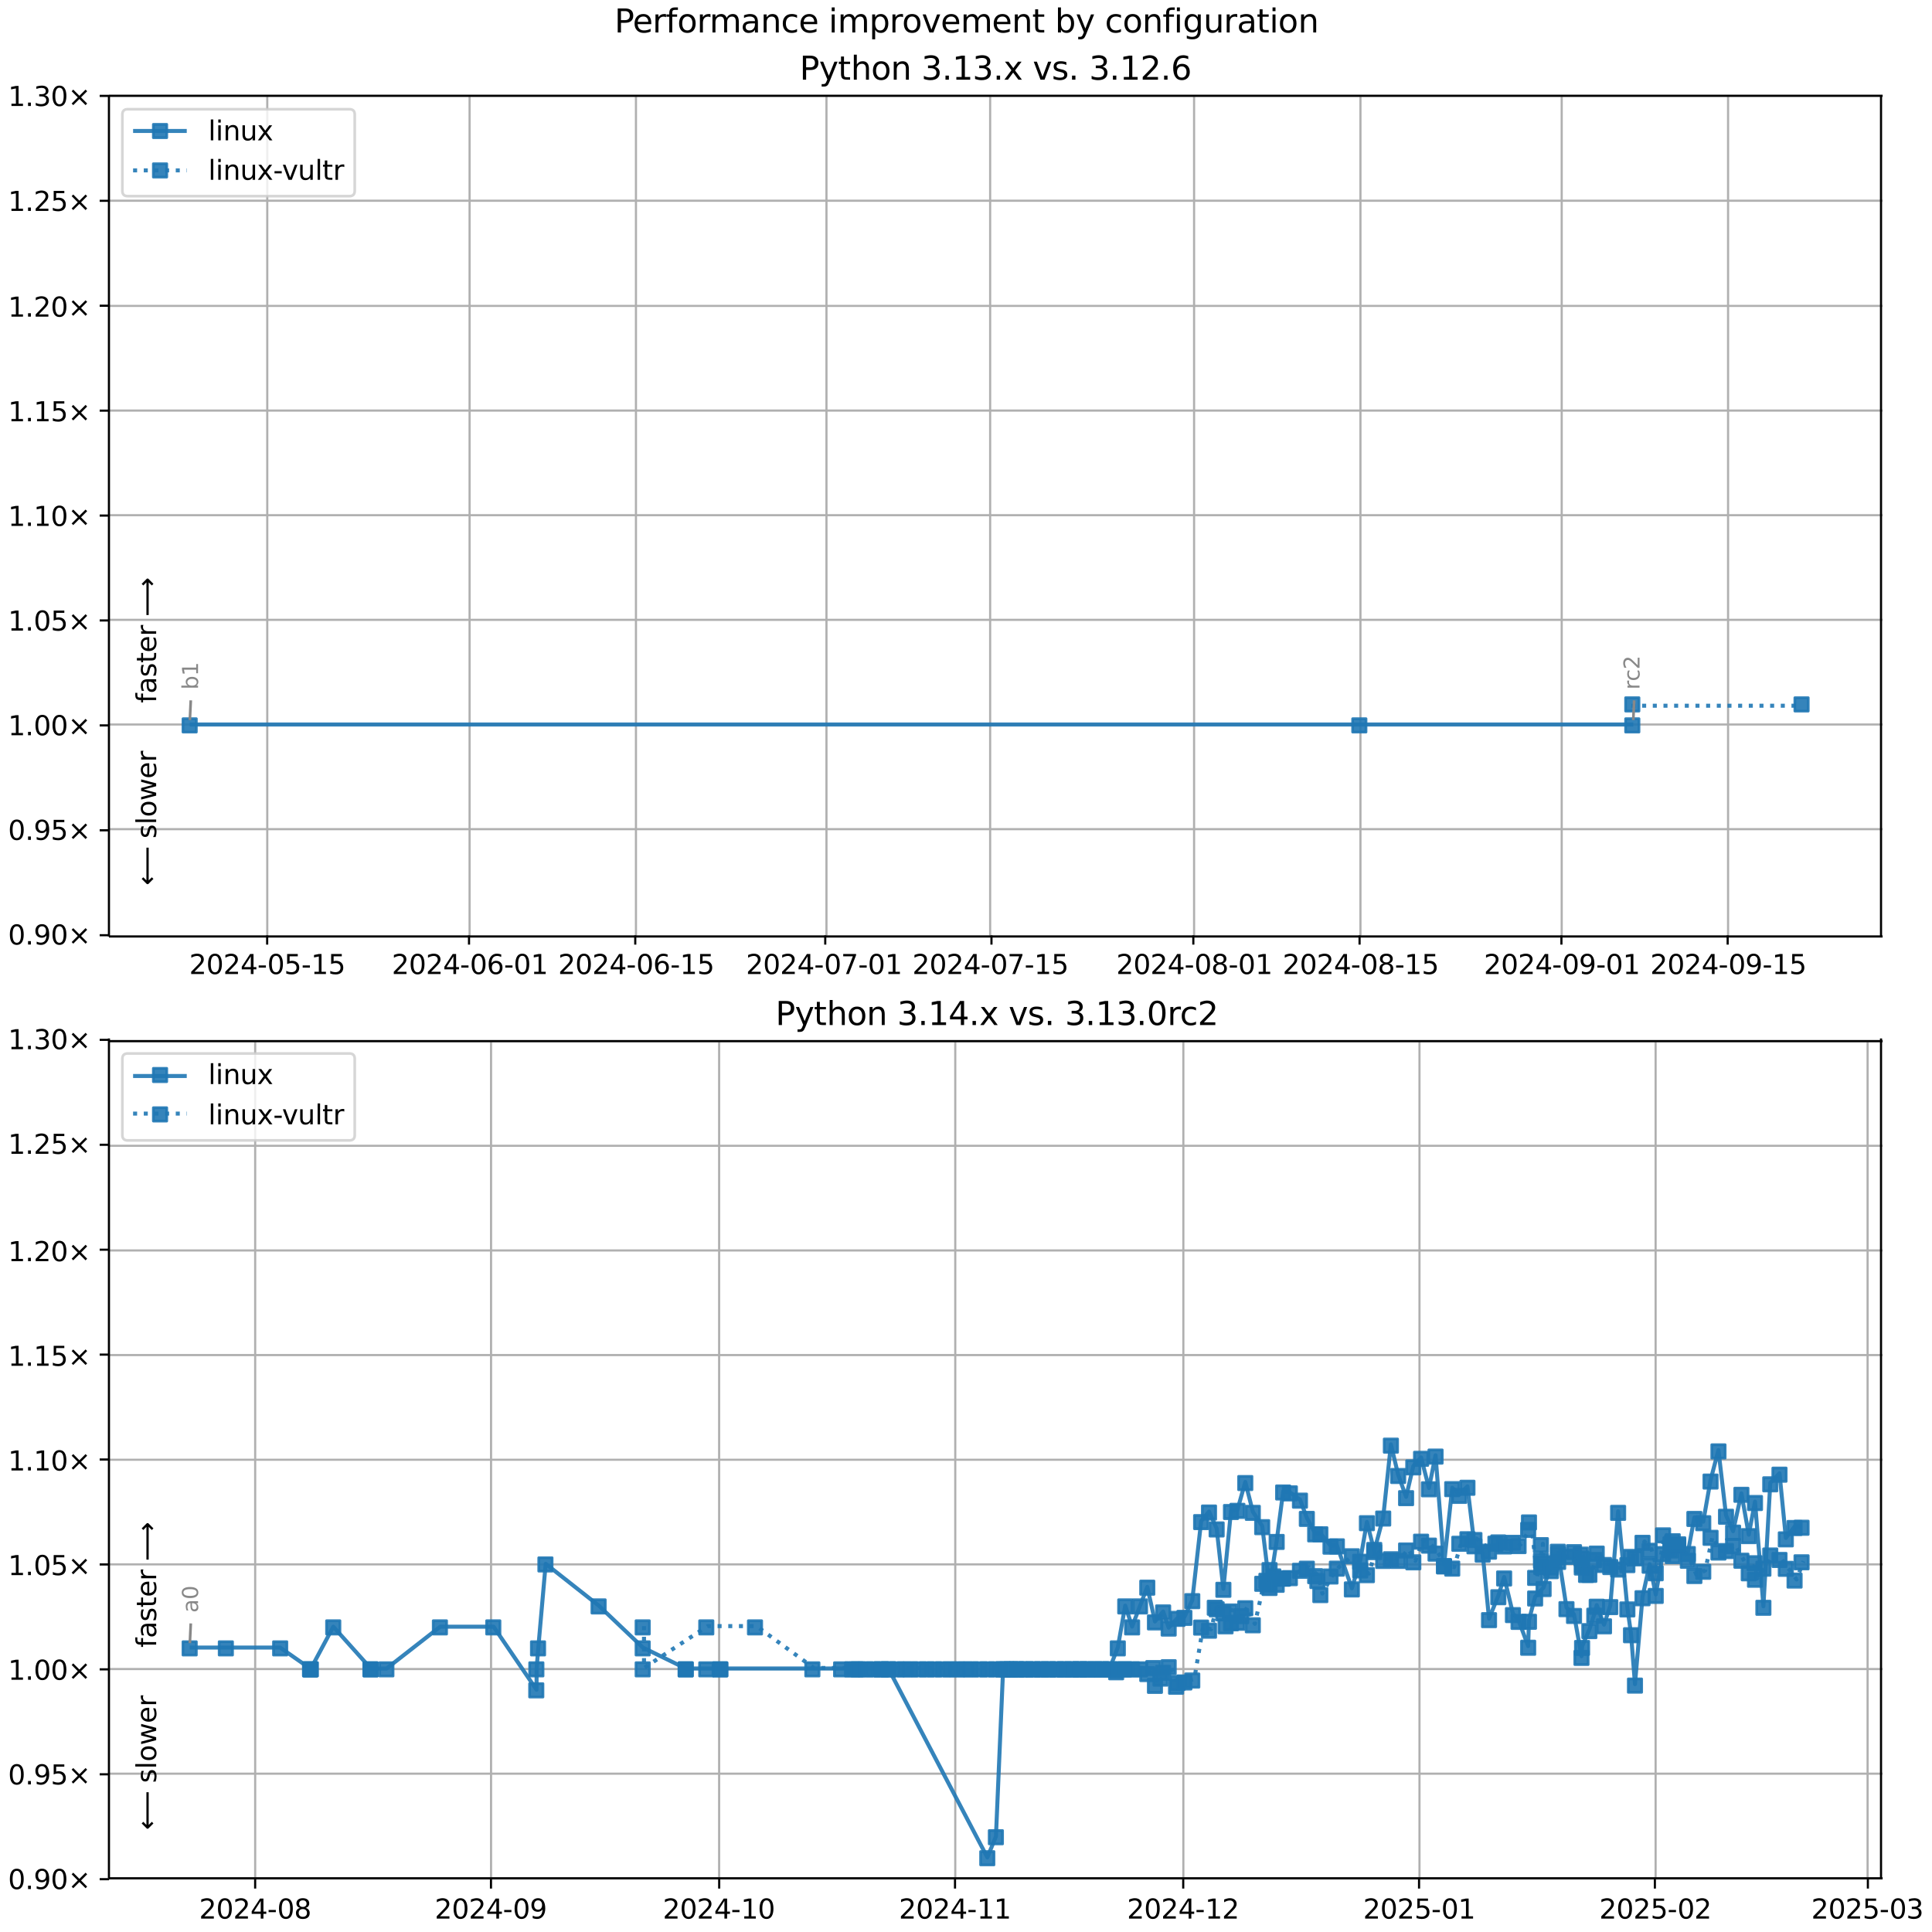 <?xml version="1.0" encoding="UTF-8"?>
<!DOCTYPE svg  PUBLIC '-//W3C//DTD SVG 1.1//EN'  'http://www.w3.org/Graphics/SVG/1.1/DTD/svg11.dtd'>
<svg width="720pt" height="720pt" version="1.1" viewBox="0 0 720 720" xmlns="http://www.w3.org/2000/svg" xmlns:xlink="http://www.w3.org/1999/xlink">
<defs>
<style type="text/css">*{stroke-linejoin: round; stroke-linecap: butt}</style>
</defs>
<path d="m0 720h720v-720h-720z" fill="#fff"/>
<path d="m40.6 349h661v-313h-661z" fill="#fff"/>
<path d="m99.6 349v-313" clip-path="url(#g)" fill="none" stroke="#b0b0b0" stroke-linecap="square" stroke-width=".8"/>
<defs>
<path id="k" d="m0 0v3.5" stroke="#000" stroke-width=".8"/>
</defs>
<use x="99.564" y="348.529" stroke="#000000" stroke-width=".8" xlink:href="#k"/>
<g transform="translate(70.5 363) scale(.1 -.1)">
<defs>
<path id="c" transform="scale(.016)" d="m1228 531h2203v-531h-2962v531q359 372 979 998 621 627 780 809 303 340 423 576 121 236 121 464 0 372-261 606-261 235-680 235-297 0-627-103-329-103-704-313v638q381 153 712 231 332 78 607 78 725 0 1156-363 431-362 431-968 0-288-108-546-107-257-392-607-78-91-497-524-418-433-1181-1211z"/>
<path id="b" transform="scale(.016)" d="m2034 4250q-487 0-733-480-245-479-245-1442 0-959 245-1439 246-480 733-480 491 0 736 480 246 480 246 1439 0 963-246 1442-245 480-736 480zm0 500q785 0 1199-621 414-620 414-1801 0-1178-414-1799-414-620-1199-620-784 0-1198 620-414 621-414 1799 0 1181 414 1801 414 621 1198 621z"/>
<path id="m" transform="scale(.016)" d="m2419 4116-1594-2491h1594v2491zm-166 550h794v-3041h666v-525h-666v-1100h-628v1100h-2106v609l1940 2957z"/>
<path id="f" transform="scale(.016)" d="m313 2009h1684v-512h-1684v512z"/>
<path id="l" transform="scale(.016)" d="m691 4666h2478v-532h-1900v-1143q137 47 274 70 138 23 276 23 781 0 1237-428 457-428 457-1159 0-753-469-1171-469-417-1322-417-294 0-599 50-304 50-629 150v635q281-153 581-228t634-75q541 0 856 284 316 284 316 772 0 487-316 771-315 285-856 285-253 0-505-56-251-56-513-175v2344z"/>
<path id="d" transform="scale(.016)" d="m794 531h1031v3560l-1122-225v575l1116 225h631v-4135h1031v-531h-2687v531z"/>
</defs>
<use xlink:href="#c"/>
<use transform="translate(63.6)" xlink:href="#b"/>
<use transform="translate(127)" xlink:href="#c"/>
<use transform="translate(191)" xlink:href="#m"/>
<use transform="translate(254)" xlink:href="#f"/>
<use transform="translate(291)" xlink:href="#b"/>
<use transform="translate(354)" xlink:href="#l"/>
<use transform="translate(418)" xlink:href="#f"/>
<use transform="translate(454)" xlink:href="#d"/>
<use transform="translate(518)" xlink:href="#l"/>
</g>
<path d="m175 349v-313" clip-path="url(#g)" fill="none" stroke="#b0b0b0" stroke-linecap="square" stroke-width=".8"/>
<use x="174.79" y="348.529" stroke="#000000" stroke-width=".8" xlink:href="#k"/>
<g transform="translate(146 363) scale(.1 -.1)">
<defs>
<path id="ah" transform="scale(.016)" d="m2113 2584q-425 0-674-291-248-290-248-796 0-503 248-796 249-292 674-292t673 292q248 293 248 796 0 506-248 796-248 291-673 291zm1253 1979v-575q-238 112-480 171-242 60-480 60-625 0-955-422-329-422-376-1275 184 272 462 417 279 145 613 145 703 0 1111-427 408-426 408-1160 0-719-425-1154-425-434-1131-434-810 0-1238 620-428 621-428 1799 0 1106 525 1764t1409 658q238 0 480-47t505-140z"/>
</defs>
<use xlink:href="#c"/>
<use transform="translate(63.6)" xlink:href="#b"/>
<use transform="translate(127)" xlink:href="#c"/>
<use transform="translate(191)" xlink:href="#m"/>
<use transform="translate(254)" xlink:href="#f"/>
<use transform="translate(291)" xlink:href="#b"/>
<use transform="translate(354)" xlink:href="#ah"/>
<use transform="translate(418)" xlink:href="#f"/>
<use transform="translate(454)" xlink:href="#b"/>
<use transform="translate(518)" xlink:href="#d"/>
</g>
<path d="m237 349v-313" clip-path="url(#g)" fill="none" stroke="#b0b0b0" stroke-linecap="square" stroke-width=".8"/>
<use x="236.741" y="348.529" stroke="#000000" stroke-width=".8" xlink:href="#k"/>
<g transform="translate(208 363) scale(.1 -.1)">
<use xlink:href="#c"/>
<use transform="translate(63.6)" xlink:href="#b"/>
<use transform="translate(127)" xlink:href="#c"/>
<use transform="translate(191)" xlink:href="#m"/>
<use transform="translate(254)" xlink:href="#f"/>
<use transform="translate(291)" xlink:href="#b"/>
<use transform="translate(354)" xlink:href="#ah"/>
<use transform="translate(418)" xlink:href="#f"/>
<use transform="translate(454)" xlink:href="#d"/>
<use transform="translate(518)" xlink:href="#l"/>
</g>
<path d="m308 349v-313" clip-path="url(#g)" fill="none" stroke="#b0b0b0" stroke-linecap="square" stroke-width=".8"/>
<use x="307.542" y="348.529" stroke="#000000" stroke-width=".8" xlink:href="#k"/>
<g transform="translate(278 363) scale(.1 -.1)">
<defs>
<path id="al" transform="scale(.016)" d="m525 4666h3e3v-269l-1694-4397h-659l1594 4134h-2241v532z"/>
</defs>
<use xlink:href="#c"/>
<use transform="translate(63.6)" xlink:href="#b"/>
<use transform="translate(127)" xlink:href="#c"/>
<use transform="translate(191)" xlink:href="#m"/>
<use transform="translate(254)" xlink:href="#f"/>
<use transform="translate(291)" xlink:href="#b"/>
<use transform="translate(354)" xlink:href="#al"/>
<use transform="translate(418)" xlink:href="#f"/>
<use transform="translate(454)" xlink:href="#b"/>
<use transform="translate(518)" xlink:href="#d"/>
</g>
<path d="m369 349v-313" clip-path="url(#g)" fill="none" stroke="#b0b0b0" stroke-linecap="square" stroke-width=".8"/>
<use x="369.493" y="348.529" stroke="#000000" stroke-width=".8" xlink:href="#k"/>
<g transform="translate(340 363) scale(.1 -.1)">
<use xlink:href="#c"/>
<use transform="translate(63.6)" xlink:href="#b"/>
<use transform="translate(127)" xlink:href="#c"/>
<use transform="translate(191)" xlink:href="#m"/>
<use transform="translate(254)" xlink:href="#f"/>
<use transform="translate(291)" xlink:href="#b"/>
<use transform="translate(354)" xlink:href="#al"/>
<use transform="translate(418)" xlink:href="#f"/>
<use transform="translate(454)" xlink:href="#d"/>
<use transform="translate(518)" xlink:href="#l"/>
</g>
<path d="m445 349v-313" clip-path="url(#g)" fill="none" stroke="#b0b0b0" stroke-linecap="square" stroke-width=".8"/>
<use x="444.719" y="348.529" stroke="#000000" stroke-width=".8" xlink:href="#k"/>
<g transform="translate(416 363) scale(.1 -.1)">
<defs>
<path id="ag" transform="scale(.016)" d="m2034 2216q-450 0-708-241-257-241-257-662 0-422 257-663 258-241 708-241t709 242q260 243 260 662 0 421-258 662-257 241-711 241zm-631 268q-406 100-633 378-226 279-226 679 0 559 398 884 399 325 1092 325 697 0 1094-325t397-884q0-400-227-679-226-278-629-378 456-106 710-416 255-309 255-755 0-679-414-1042-414-362-1186-362-771 0-1186 362-414 363-414 1042 0 446 256 755 257 310 713 416zm-231 997q0-362 226-565 227-203 636-203 407 0 636 203 230 203 230 565 0 363-230 566-229 203-636 203-409 0-636-203-226-203-226-566z"/>
</defs>
<use xlink:href="#c"/>
<use transform="translate(63.6)" xlink:href="#b"/>
<use transform="translate(127)" xlink:href="#c"/>
<use transform="translate(191)" xlink:href="#m"/>
<use transform="translate(254)" xlink:href="#f"/>
<use transform="translate(291)" xlink:href="#b"/>
<use transform="translate(354)" xlink:href="#ag"/>
<use transform="translate(418)" xlink:href="#f"/>
<use transform="translate(454)" xlink:href="#b"/>
<use transform="translate(518)" xlink:href="#d"/>
</g>
<path d="m507 349v-313" clip-path="url(#g)" fill="none" stroke="#b0b0b0" stroke-linecap="square" stroke-width=".8"/>
<use x="506.67" y="348.529" stroke="#000000" stroke-width=".8" xlink:href="#k"/>
<g transform="translate(478 363) scale(.1 -.1)">
<use xlink:href="#c"/>
<use transform="translate(63.6)" xlink:href="#b"/>
<use transform="translate(127)" xlink:href="#c"/>
<use transform="translate(191)" xlink:href="#m"/>
<use transform="translate(254)" xlink:href="#f"/>
<use transform="translate(291)" xlink:href="#b"/>
<use transform="translate(354)" xlink:href="#ag"/>
<use transform="translate(418)" xlink:href="#f"/>
<use transform="translate(454)" xlink:href="#d"/>
<use transform="translate(518)" xlink:href="#l"/>
</g>
<path d="m582 349v-313" clip-path="url(#g)" fill="none" stroke="#b0b0b0" stroke-linecap="square" stroke-width=".8"/>
<use x="581.897" y="348.529" stroke="#000000" stroke-width=".8" xlink:href="#k"/>
<g transform="translate(553 363) scale(.1 -.1)">
<defs>
<path id="w" transform="scale(.016)" d="m703 97v575q238-113 481-172 244-59 479-59 625 0 954 420 330 420 377 1277-181-269-460-413-278-144-615-144-700 0-1108 423-408 424-408 1159 0 718 425 1152 425 435 1131 435 810 0 1236-621 427-620 427-1801 0-1103-524-1761-523-658-1407-658-238 0-482 47-243 47-506 141zm1256 1978q425 0 673 290 249 291 249 798 0 503-249 795-248 292-673 292t-673-292-248-795q0-507 248-798 248-290 673-290z"/>
</defs>
<use xlink:href="#c"/>
<use transform="translate(63.6)" xlink:href="#b"/>
<use transform="translate(127)" xlink:href="#c"/>
<use transform="translate(191)" xlink:href="#m"/>
<use transform="translate(254)" xlink:href="#f"/>
<use transform="translate(291)" xlink:href="#b"/>
<use transform="translate(354)" xlink:href="#w"/>
<use transform="translate(418)" xlink:href="#f"/>
<use transform="translate(454)" xlink:href="#b"/>
<use transform="translate(518)" xlink:href="#d"/>
</g>
<path d="m644 349v-313" clip-path="url(#g)" fill="none" stroke="#b0b0b0" stroke-linecap="square" stroke-width=".8"/>
<use x="643.848" y="348.529" stroke="#000000" stroke-width=".8" xlink:href="#k"/>
<g transform="translate(615 363) scale(.1 -.1)">
<use xlink:href="#c"/>
<use transform="translate(63.6)" xlink:href="#b"/>
<use transform="translate(127)" xlink:href="#c"/>
<use transform="translate(191)" xlink:href="#m"/>
<use transform="translate(254)" xlink:href="#f"/>
<use transform="translate(291)" xlink:href="#b"/>
<use transform="translate(354)" xlink:href="#w"/>
<use transform="translate(418)" xlink:href="#f"/>
<use transform="translate(454)" xlink:href="#d"/>
<use transform="translate(518)" xlink:href="#l"/>
</g>
<path d="m40.6 349h661" clip-path="url(#g)" fill="none" stroke="#b0b0b0" stroke-linecap="square" stroke-width=".8"/>
<defs>
<path id="i" d="m0 0h-3.5" stroke="#000" stroke-width=".8"/>
</defs>
<use x="40.646" y="348.529" stroke="#000000" stroke-width=".8" xlink:href="#i"/>
<g transform="translate(3 352) scale(.1 -.1)">
<defs>
<path id="e" transform="scale(.016)" d="m684 794h660v-794h-660v794z"/>
<path id="j" transform="scale(.016)" d="m4488 3438-1429-1435 1429-1428-372-378-1435 1434-1434-1434-369 378 1425 1428-1425 1435 369 378 1434-1435 1435 1435 372-378z"/>
</defs>
<use xlink:href="#b"/>
<use transform="translate(63.6)" xlink:href="#e"/>
<use transform="translate(95.4)" xlink:href="#w"/>
<use transform="translate(159)" xlink:href="#b"/>
<use transform="translate(223)" xlink:href="#j"/>
</g>
<path d="m40.6 309h661" clip-path="url(#g)" fill="none" stroke="#b0b0b0" stroke-linecap="square" stroke-width=".8"/>
<use x="40.646" y="309.429" stroke="#000000" stroke-width=".8" xlink:href="#i"/>
<g transform="translate(3 313) scale(.1 -.1)">
<use xlink:href="#b"/>
<use transform="translate(63.6)" xlink:href="#e"/>
<use transform="translate(95.4)" xlink:href="#w"/>
<use transform="translate(159)" xlink:href="#l"/>
<use transform="translate(223)" xlink:href="#j"/>
</g>
<path d="m40.6 270h661" clip-path="url(#g)" fill="none" stroke="#b0b0b0" stroke-linecap="square" stroke-width=".8"/>
<use x="40.646" y="270.33" stroke="#000000" stroke-width=".8" xlink:href="#i"/>
<g transform="translate(3 274) scale(.1 -.1)">
<use xlink:href="#d"/>
<use transform="translate(63.6)" xlink:href="#e"/>
<use transform="translate(95.4)" xlink:href="#b"/>
<use transform="translate(159)" xlink:href="#b"/>
<use transform="translate(223)" xlink:href="#j"/>
</g>
<path d="m40.6 231h661" clip-path="url(#g)" fill="none" stroke="#b0b0b0" stroke-linecap="square" stroke-width=".8"/>
<use x="40.646" y="231.23" stroke="#000000" stroke-width=".8" xlink:href="#i"/>
<g transform="translate(3 235) scale(.1 -.1)">
<use xlink:href="#d"/>
<use transform="translate(63.6)" xlink:href="#e"/>
<use transform="translate(95.4)" xlink:href="#b"/>
<use transform="translate(159)" xlink:href="#l"/>
<use transform="translate(223)" xlink:href="#j"/>
</g>
<path d="m40.6 192h661" clip-path="url(#g)" fill="none" stroke="#b0b0b0" stroke-linecap="square" stroke-width=".8"/>
<use x="40.646" y="192.131" stroke="#000000" stroke-width=".8" xlink:href="#i"/>
<g transform="translate(3 196) scale(.1 -.1)">
<use xlink:href="#d"/>
<use transform="translate(63.6)" xlink:href="#e"/>
<use transform="translate(95.4)" xlink:href="#d"/>
<use transform="translate(159)" xlink:href="#b"/>
<use transform="translate(223)" xlink:href="#j"/>
</g>
<path d="m40.6 153h661" clip-path="url(#g)" fill="none" stroke="#b0b0b0" stroke-linecap="square" stroke-width=".8"/>
<use x="40.646" y="153.031" stroke="#000000" stroke-width=".8" xlink:href="#i"/>
<g transform="translate(3 157) scale(.1 -.1)">
<use xlink:href="#d"/>
<use transform="translate(63.6)" xlink:href="#e"/>
<use transform="translate(95.4)" xlink:href="#d"/>
<use transform="translate(159)" xlink:href="#l"/>
<use transform="translate(223)" xlink:href="#j"/>
</g>
<path d="m40.6 114h661" clip-path="url(#g)" fill="none" stroke="#b0b0b0" stroke-linecap="square" stroke-width=".8"/>
<use x="40.646" y="113.932" stroke="#000000" stroke-width=".8" xlink:href="#i"/>
<g transform="translate(3 118) scale(.1 -.1)">
<use xlink:href="#d"/>
<use transform="translate(63.6)" xlink:href="#e"/>
<use transform="translate(95.4)" xlink:href="#c"/>
<use transform="translate(159)" xlink:href="#b"/>
<use transform="translate(223)" xlink:href="#j"/>
</g>
<path d="m40.6 74.8h661" clip-path="url(#g)" fill="none" stroke="#b0b0b0" stroke-linecap="square" stroke-width=".8"/>
<use x="40.646" y="74.832" stroke="#000000" stroke-width=".8" xlink:href="#i"/>
<g transform="translate(3 78.6) scale(.1 -.1)">
<use xlink:href="#d"/>
<use transform="translate(63.6)" xlink:href="#e"/>
<use transform="translate(95.4)" xlink:href="#c"/>
<use transform="translate(159)" xlink:href="#l"/>
<use transform="translate(223)" xlink:href="#j"/>
</g>
<path d="m40.6 35.7h661" clip-path="url(#g)" fill="none" stroke="#b0b0b0" stroke-linecap="square" stroke-width=".8"/>
<use x="40.646" y="35.733" stroke="#000000" stroke-width=".8" xlink:href="#i"/>
<g transform="translate(3 39.5) scale(.1 -.1)">
<defs>
<path id="p" transform="scale(.016)" d="m2597 2516q453-97 707-404 255-306 255-756 0-690-475-1069-475-378-1350-378-293 0-604 58t-642 174v609q262-153 574-231 313-78 654-78 593 0 904 234t311 681q0 413-289 645-289 233-804 233h-544v519h569q465 0 712 186t247 536q0 359-255 551-254 193-729 193-260 0-557-57-297-56-653-174v562q360 100 674 150t592 50q719 0 1137-327 419-326 419-882 0-388-222-655t-631-370z"/>
</defs>
<use xlink:href="#d"/>
<use transform="translate(63.6)" xlink:href="#e"/>
<use transform="translate(95.4)" xlink:href="#p"/>
<use transform="translate(159)" xlink:href="#b"/>
<use transform="translate(223)" xlink:href="#j"/>
</g>
<path d="m70.7 270h436 102" clip-path="url(#g)" fill="none" stroke="#1f77b4" stroke-linecap="square" stroke-opacity=".9" stroke-width="1.5"/>
<defs>
<path id="a" d="m-2.5 2.5h5v-5h-5z" stroke="#1f77b4" stroke-opacity=".9"/>
</defs>
<g clip-path="url(#g)" fill="#1f77b4" fill-opacity=".9" stroke="#1f77b4" stroke-opacity=".9">
<use x="70.681" y="270.33" xlink:href="#a"/>
<use x="506.582" y="270.33" xlink:href="#a"/>
<use x="608.31" y="270.33" xlink:href="#a"/>
</g>
<g stroke="#1f77b4" stroke-opacity=".9">
<path d="m608 263h63.1" clip-path="url(#g)" fill="none" stroke-dasharray="1.5,2.475" stroke-width="1.5"/>
<g clip-path="url(#g)" fill="#1f77b4" fill-opacity=".9">
<use x="608.31" y="262.51" xlink:href="#a"/>
<use x="671.384" y="262.51" xlink:href="#a"/>
</g>
</g>
<path d="m40.6 349v-313" fill="none" stroke="#000" stroke-linecap="square" stroke-width=".8"/>
<path d="m701 349v-313" fill="none" stroke="#000" stroke-linecap="square" stroke-width=".8"/>
<path d="m40.6 349h661" fill="none" stroke="#000" stroke-linecap="square" stroke-width=".8"/>
<path d="m40.6 35.7h661" fill="none" stroke="#000" stroke-linecap="square" stroke-width=".8"/>
<path d="m71.1 261-0.348 7.35" fill="none" stroke="#888" stroke-linecap="round"/>
<g transform="translate(73.8 257) rotate(-90) scale(.08 -.08)" fill="#888">
<defs>
<path id="ak" transform="scale(.016)" d="m3116 1747q0 634-261 995t-717 361q-457 0-718-361t-261-995 261-995 718-361q456 0 717 361t261 995zm-1957 1222q182 312 458 463 277 152 661 152 638 0 1036-506 399-506 399-1331t-399-1332q-398-506-1036-506-384 0-661 152-276 152-458 464v-525h-578v4863h578v-1894z"/>
</defs>
<use xlink:href="#ak"/>
<use transform="translate(63.5)" xlink:href="#d"/>
</g>
<path d="m609 261-0.326 7.34" fill="none" stroke="#888" stroke-linecap="round"/>
<g transform="translate(611 257) rotate(-90) scale(.08 -.08)" fill="#888">
<defs>
<path id="n" transform="scale(.016)" d="m2631 2963q-97 56-211 82-114 27-251 27-488 0-749-317t-261-911v-1844h-578v3500h578v-544q182 319 472 473 291 155 707 155 59 0 131-8 72-7 159-23l3-590z"/>
<path id="ac" transform="scale(.016)" d="m3122 3366v-538q-244 135-489 202t-495 67q-560 0-870-355-309-354-309-995t309-996q310-354 870-354 250 0 495 67t489 202v-532q-241-112-499-168-257-57-548-57-791 0-1257 497-465 497-465 1341 0 856 470 1346 471 491 1290 491 265 0 518-55 253-54 491-163z"/>
</defs>
<use xlink:href="#n"/>
<use transform="translate(38.9)" xlink:href="#ac"/>
<use transform="translate(93.8)" xlink:href="#c"/>
</g>
<g clip-path="url(#g)">
<g transform="translate(58.2 262) rotate(-90) scale(.1 -.1)">
<defs>
<path id="ab" transform="scale(.016)" d="m2375 4863v-479h-550q-309 0-430-125-120-125-120-450v-309h947v-447h-947v-3053h-578v3053h-550v447h550v244q0 584 272 851 272 268 862 268h544z"/>
<path id="aa" transform="scale(.016)" d="m2194 1759q-697 0-966-159t-269-544q0-306 202-486 202-179 548-179 479 0 768 339t289 901v128h-572zm1147 238v-2e3h-575v531q-197-318-491-470t-719-152q-537 0-855 302-317 302-317 808 0 590 395 890 396 300 1180 300h807v57q0 397-261 614t-733 217q-300 0-585-72-284-72-546-216v532q315 122 612 182 297 61 578 61 760 0 1135-394 375-393 375-1193z"/>
<path id="y" transform="scale(.016)" d="m2834 3397v-544q-243 125-506 187-262 63-544 63-428 0-642-131t-214-394q0-200 153-314t616-217l197-44q612-131 870-370t258-667q0-488-386-773-386-284-1061-284-281 0-586 55t-642 164v594q319-166 628-249 309-82 613-82 406 0 624 139 219 139 219 392 0 234-158 359-157 125-692 241l-200 47q-534 112-772 345-237 233-237 639 0 494 350 762 350 269 994 269 318 0 599-47 282-46 519-140z"/>
<path id="q" transform="scale(.016)" d="m1172 4494v-994h1184v-447h-1184v-1900q0-428 117-550t477-122h590v-481h-590q-666 0-919 248-253 249-253 905v1900h-422v447h422v994h578z"/>
<path id="t" transform="scale(.016)" d="m3597 1894v-281h-2644q38-594 358-905t892-311q331 0 642 81t618 244v-544q-310-131-635-200t-659-69q-838 0-1327 487-489 488-489 1320 0 859 464 1363 464 505 1252 505 706 0 1117-455 411-454 411-1235zm-575 169q-6 471-264 752-258 282-683 282-481 0-770-272t-333-766l2050 4z"/>
<path id="am" transform="scale(.016)" d="m8863 2147v-281l-1229-1228-375 375 729 728h-7622v531h7622l-729 728 375 375 1229-1228z"/>
</defs>
<use xlink:href="#ab"/>
<use transform="translate(35.2)" xlink:href="#aa"/>
<use transform="translate(96.5)" xlink:href="#y"/>
<use transform="translate(149)" xlink:href="#q"/>
<use transform="translate(188)" xlink:href="#t"/>
<use transform="translate(249)" xlink:href="#n"/>
<use transform="translate(290)" xlink:href="#DejaVuSans-20"/>
<use transform="translate(322)" xlink:href="#am"/>
</g>
</g>
<g clip-path="url(#g)">
<g transform="translate(58.2 330) rotate(-90) scale(.1 -.1)">
<defs>
<path id="an" transform="scale(.016)" d="m313 1866v281l1228 1228 375-375-728-728h7621v-531h-7621l728-728-375-375-1228 1228z"/>
<path id="s" transform="scale(.016)" d="m603 4863h575v-4863h-575v4863z"/>
<path id="r" transform="scale(.016)" d="m1959 3097q-462 0-731-361t-269-989 267-989q268-361 733-361 460 0 728 362 269 363 269 988 0 622-269 986-268 364-728 364zm0 487q750 0 1178-488 429-487 429-1349 0-859-429-1349-428-489-1178-489-753 0-1180 489-426 490-426 1349 0 862 426 1349 427 488 1180 488z"/>
<path id="ai" transform="scale(.016)" d="m269 3500h575l719-2731 715 2731h678l719-2731 716 2731h575l-916-3500h-678l-753 2869-756-2869h-679l-915 3500z"/>
</defs>
<use xlink:href="#an"/>
<use transform="translate(143)" xlink:href="#DejaVuSans-20"/>
<use transform="translate(175)" xlink:href="#y"/>
<use transform="translate(227)" xlink:href="#s"/>
<use transform="translate(255)" xlink:href="#r"/>
<use transform="translate(316)" xlink:href="#ai"/>
<use transform="translate(398)" xlink:href="#t"/>
<use transform="translate(460)" xlink:href="#n"/>
</g>
</g>
<g transform="translate(298 29.7) scale(.12 -.12)">
<defs>
<path id="af" transform="scale(.016)" d="m1259 4147v-1753h794q441 0 681 228 241 228 241 650 0 419-241 647-240 228-681 228h-794zm-631 519h1425q785 0 1186-355 402-355 402-1039 0-691-402-1044-401-353-1186-353h-794v-1875h-631v4666z"/>
<path id="ad" transform="scale(.016)" d="m2059-325q-243-625-475-815-231-191-618-191h-460v481h338q237 0 368 113 132 112 291 531l103 262-1415 3444h609l1094-2737 1094 2737h609l-1538-3825z"/>
<path id="aj" transform="scale(.016)" d="m3513 2113v-2113h-575v2094q0 497-194 743-194 247-581 247-466 0-735-297-269-296-269-809v-1978h-578v4863h578v-1907q207 316 486 472 280 156 646 156 603 0 912-373 310-373 310-1098z"/>
<path id="o" transform="scale(.016)" d="m3513 2113v-2113h-575v2094q0 497-194 743-194 247-581 247-466 0-735-297-269-296-269-809v-1978h-578v3500h578v-544q207 316 486 472 280 156 646 156 603 0 912-373 310-373 310-1098z"/>
<path id="x" transform="scale(.016)" d="m3513 3500-1266-1703 1331-1797h-678l-1019 1375-1018-1375h-679l1360 1831-1244 1669h678l928-1247 928 1247h679z"/>
<path id="z" transform="scale(.016)" d="m191 3500h609l1094-2937 1094 2937h609l-1313-3500h-781l-1312 3500z"/>
</defs>
<use xlink:href="#af"/>
<use transform="translate(60.3)" xlink:href="#ad"/>
<use transform="translate(119)" xlink:href="#q"/>
<use transform="translate(159)" xlink:href="#aj"/>
<use transform="translate(222)" xlink:href="#r"/>
<use transform="translate(283)" xlink:href="#o"/>
<use transform="translate(347)" xlink:href="#DejaVuSans-20"/>
<use transform="translate(378)" xlink:href="#p"/>
<use transform="translate(442)" xlink:href="#e"/>
<use transform="translate(474)" xlink:href="#d"/>
<use transform="translate(537)" xlink:href="#p"/>
<use transform="translate(601)" xlink:href="#e"/>
<use transform="translate(633)" xlink:href="#x"/>
<use transform="translate(692)" xlink:href="#DejaVuSans-20"/>
<use transform="translate(724)" xlink:href="#z"/>
<use transform="translate(783)" xlink:href="#y"/>
<use transform="translate(835)" xlink:href="#e"/>
<use transform="translate(867)" xlink:href="#DejaVuSans-20"/>
<use transform="translate(899)" xlink:href="#p"/>
<use transform="translate(962)" xlink:href="#e"/>
<use transform="translate(994)" xlink:href="#d"/>
<use transform="translate(1058)" xlink:href="#c"/>
<use transform="translate(1121)" xlink:href="#e"/>
<use transform="translate(1153)" xlink:href="#ah"/>
</g>
<path d="m47.6 73.1h82.6q2 0 2-2v-28.4q0-2-2-2h-82.6q-2 0-2 2v28.4q0 2 2 2z" fill="#fff" opacity=".8" stroke="#ccc"/>
<path d="m49.6 48.8h10 10" fill="none" stroke="#1f77b4" stroke-linecap="square" stroke-opacity=".9" stroke-width="1.5"/>
<use x="59.646" y="48.831" fill="#1f77b4" fill-opacity=".9" stroke="#1f77b4" stroke-opacity=".9" xlink:href="#a"/>
<g transform="translate(77.6 52.3) scale(.1 -.1)">
<defs>
<path id="v" transform="scale(.016)" d="m603 3500h575v-3500h-575v3500zm0 1363h575v-729h-575v729z"/>
<path id="u" transform="scale(.016)" d="m544 1381v2119h575v-2097q0-497 193-746 194-248 582-248 465 0 735 297 271 297 271 810v1984h575v-3500h-575v538q-209-319-486-474-276-155-642-155-603 0-916 375-312 375-312 1097zm1447 2203z"/>
</defs>
<use xlink:href="#s"/>
<use transform="translate(27.8)" xlink:href="#v"/>
<use transform="translate(55.6)" xlink:href="#o"/>
<use transform="translate(119)" xlink:href="#u"/>
<use transform="translate(182)" xlink:href="#x"/>
</g>
<path d="m49.6 63.5h10 10" fill="none" stroke="#1f77b4" stroke-dasharray="1.5,2.475" stroke-opacity=".9" stroke-width="1.5"/>
<use x="59.646" y="63.509" fill="#1f77b4" fill-opacity=".9" stroke="#1f77b4" stroke-opacity=".9" xlink:href="#a"/>
<g transform="translate(77.6 67) scale(.1 -.1)">
<use xlink:href="#s"/>
<use transform="translate(27.8)" xlink:href="#v"/>
<use transform="translate(55.6)" xlink:href="#o"/>
<use transform="translate(119)" xlink:href="#u"/>
<use transform="translate(182)" xlink:href="#x"/>
<use transform="translate(242)" xlink:href="#f"/>
<use transform="translate(275)" xlink:href="#z"/>
<use transform="translate(334)" xlink:href="#u"/>
<use transform="translate(398)" xlink:href="#s"/>
<use transform="translate(425)" xlink:href="#q"/>
<use transform="translate(465)" xlink:href="#n"/>
</g>
<path d="m40.6 700h661v-313h-661z" fill="#fff"/>
<path d="m95.1 700v-313" clip-path="url(#h)" fill="none" stroke="#b0b0b0" stroke-linecap="square" stroke-width=".8"/>
<use x="95.089" y="700.322" stroke="#000000" stroke-width=".8" xlink:href="#k"/>
<g transform="translate(74.2 715) scale(.1 -.1)">
<use xlink:href="#c"/>
<use transform="translate(63.6)" xlink:href="#b"/>
<use transform="translate(127)" xlink:href="#c"/>
<use transform="translate(191)" xlink:href="#m"/>
<use transform="translate(254)" xlink:href="#f"/>
<use transform="translate(291)" xlink:href="#b"/>
<use transform="translate(354)" xlink:href="#ag"/>
</g>
<path d="m183 700v-313" clip-path="url(#h)" fill="none" stroke="#b0b0b0" stroke-linecap="square" stroke-width=".8"/>
<use x="182.973" y="700.322" stroke="#000000" stroke-width=".8" xlink:href="#k"/>
<g transform="translate(162 715) scale(.1 -.1)">
<use xlink:href="#c"/>
<use transform="translate(63.6)" xlink:href="#b"/>
<use transform="translate(127)" xlink:href="#c"/>
<use transform="translate(191)" xlink:href="#m"/>
<use transform="translate(254)" xlink:href="#f"/>
<use transform="translate(291)" xlink:href="#b"/>
<use transform="translate(354)" xlink:href="#w"/>
</g>
<path d="m268 700v-313" clip-path="url(#h)" fill="none" stroke="#b0b0b0" stroke-linecap="square" stroke-width=".8"/>
<use x="268.022" y="700.322" stroke="#000000" stroke-width=".8" xlink:href="#k"/>
<g transform="translate(247 715) scale(.1 -.1)">
<use xlink:href="#c"/>
<use transform="translate(63.6)" xlink:href="#b"/>
<use transform="translate(127)" xlink:href="#c"/>
<use transform="translate(191)" xlink:href="#m"/>
<use transform="translate(254)" xlink:href="#f"/>
<use transform="translate(291)" xlink:href="#d"/>
<use transform="translate(354)" xlink:href="#b"/>
</g>
<path d="m356 700v-313" clip-path="url(#h)" fill="none" stroke="#b0b0b0" stroke-linecap="square" stroke-width=".8"/>
<use x="355.906" y="700.322" stroke="#000000" stroke-width=".8" xlink:href="#k"/>
<g transform="translate(335 715) scale(.1 -.1)">
<use xlink:href="#c"/>
<use transform="translate(63.6)" xlink:href="#b"/>
<use transform="translate(127)" xlink:href="#c"/>
<use transform="translate(191)" xlink:href="#m"/>
<use transform="translate(254)" xlink:href="#f"/>
<use transform="translate(291)" xlink:href="#d"/>
<use transform="translate(354)" xlink:href="#d"/>
</g>
<path d="m441 700v-313" clip-path="url(#h)" fill="none" stroke="#b0b0b0" stroke-linecap="square" stroke-width=".8"/>
<use x="440.955" y="700.322" stroke="#000000" stroke-width=".8" xlink:href="#k"/>
<g transform="translate(420 715) scale(.1 -.1)">
<use xlink:href="#c"/>
<use transform="translate(63.6)" xlink:href="#b"/>
<use transform="translate(127)" xlink:href="#c"/>
<use transform="translate(191)" xlink:href="#m"/>
<use transform="translate(254)" xlink:href="#f"/>
<use transform="translate(291)" xlink:href="#d"/>
<use transform="translate(354)" xlink:href="#c"/>
</g>
<path d="m529 700v-313" clip-path="url(#h)" fill="none" stroke="#b0b0b0" stroke-linecap="square" stroke-width=".8"/>
<use x="528.839" y="700.322" stroke="#000000" stroke-width=".8" xlink:href="#k"/>
<g transform="translate(508 715) scale(.1 -.1)">
<use xlink:href="#c"/>
<use transform="translate(63.6)" xlink:href="#b"/>
<use transform="translate(127)" xlink:href="#c"/>
<use transform="translate(191)" xlink:href="#l"/>
<use transform="translate(254)" xlink:href="#f"/>
<use transform="translate(291)" xlink:href="#b"/>
<use transform="translate(354)" xlink:href="#d"/>
</g>
<path d="m617 700v-313" clip-path="url(#h)" fill="none" stroke="#b0b0b0" stroke-linecap="square" stroke-width=".8"/>
<use x="616.723" y="700.322" stroke="#000000" stroke-width=".8" xlink:href="#k"/>
<g transform="translate(596 715) scale(.1 -.1)">
<use xlink:href="#c"/>
<use transform="translate(63.6)" xlink:href="#b"/>
<use transform="translate(127)" xlink:href="#c"/>
<use transform="translate(191)" xlink:href="#l"/>
<use transform="translate(254)" xlink:href="#f"/>
<use transform="translate(291)" xlink:href="#b"/>
<use transform="translate(354)" xlink:href="#c"/>
</g>
<path d="m696 700v-313" clip-path="url(#h)" fill="none" stroke="#b0b0b0" stroke-linecap="square" stroke-width=".8"/>
<use x="696.102" y="700.322" stroke="#000000" stroke-width=".8" xlink:href="#k"/>
<g transform="translate(675 715) scale(.1 -.1)">
<use xlink:href="#c"/>
<use transform="translate(63.6)" xlink:href="#b"/>
<use transform="translate(127)" xlink:href="#c"/>
<use transform="translate(191)" xlink:href="#l"/>
<use transform="translate(254)" xlink:href="#f"/>
<use transform="translate(291)" xlink:href="#b"/>
<use transform="translate(354)" xlink:href="#p"/>
</g>
<path d="m40.6 700h661" clip-path="url(#h)" fill="none" stroke="#b0b0b0" stroke-linecap="square" stroke-width=".8"/>
<use x="40.646" y="700.322" stroke="#000000" stroke-width=".8" xlink:href="#i"/>
<g transform="translate(3 704) scale(.1 -.1)">
<use xlink:href="#b"/>
<use transform="translate(63.6)" xlink:href="#e"/>
<use transform="translate(95.4)" xlink:href="#w"/>
<use transform="translate(159)" xlink:href="#b"/>
<use transform="translate(223)" xlink:href="#j"/>
</g>
<path d="m40.6 661h661" clip-path="url(#h)" fill="none" stroke="#b0b0b0" stroke-linecap="square" stroke-width=".8"/>
<use x="40.646" y="661.222" stroke="#000000" stroke-width=".8" xlink:href="#i"/>
<g transform="translate(3 665) scale(.1 -.1)">
<use xlink:href="#b"/>
<use transform="translate(63.6)" xlink:href="#e"/>
<use transform="translate(95.4)" xlink:href="#w"/>
<use transform="translate(159)" xlink:href="#l"/>
<use transform="translate(223)" xlink:href="#j"/>
</g>
<path d="m40.6 622h661" clip-path="url(#h)" fill="none" stroke="#b0b0b0" stroke-linecap="square" stroke-width=".8"/>
<use x="40.646" y="622.123" stroke="#000000" stroke-width=".8" xlink:href="#i"/>
<g transform="translate(3 626) scale(.1 -.1)">
<use xlink:href="#d"/>
<use transform="translate(63.6)" xlink:href="#e"/>
<use transform="translate(95.4)" xlink:href="#b"/>
<use transform="translate(159)" xlink:href="#b"/>
<use transform="translate(223)" xlink:href="#j"/>
</g>
<path d="m40.6 583h661" clip-path="url(#h)" fill="none" stroke="#b0b0b0" stroke-linecap="square" stroke-width=".8"/>
<use x="40.646" y="583.023" stroke="#000000" stroke-width=".8" xlink:href="#i"/>
<g transform="translate(3 587) scale(.1 -.1)">
<use xlink:href="#d"/>
<use transform="translate(63.6)" xlink:href="#e"/>
<use transform="translate(95.4)" xlink:href="#b"/>
<use transform="translate(159)" xlink:href="#l"/>
<use transform="translate(223)" xlink:href="#j"/>
</g>
<path d="m40.6 544h661" clip-path="url(#h)" fill="none" stroke="#b0b0b0" stroke-linecap="square" stroke-width=".8"/>
<use x="40.646" y="543.923" stroke="#000000" stroke-width=".8" xlink:href="#i"/>
<g transform="translate(3 548) scale(.1 -.1)">
<use xlink:href="#d"/>
<use transform="translate(63.6)" xlink:href="#e"/>
<use transform="translate(95.4)" xlink:href="#d"/>
<use transform="translate(159)" xlink:href="#b"/>
<use transform="translate(223)" xlink:href="#j"/>
</g>
<path d="m40.6 505h661" clip-path="url(#h)" fill="none" stroke="#b0b0b0" stroke-linecap="square" stroke-width=".8"/>
<use x="40.646" y="504.824" stroke="#000000" stroke-width=".8" xlink:href="#i"/>
<g transform="translate(3 509) scale(.1 -.1)">
<use xlink:href="#d"/>
<use transform="translate(63.6)" xlink:href="#e"/>
<use transform="translate(95.4)" xlink:href="#d"/>
<use transform="translate(159)" xlink:href="#l"/>
<use transform="translate(223)" xlink:href="#j"/>
</g>
<path d="m40.6 466h661" clip-path="url(#h)" fill="none" stroke="#b0b0b0" stroke-linecap="square" stroke-width=".8"/>
<use x="40.646" y="465.724" stroke="#000000" stroke-width=".8" xlink:href="#i"/>
<g transform="translate(3 470) scale(.1 -.1)">
<use xlink:href="#d"/>
<use transform="translate(63.6)" xlink:href="#e"/>
<use transform="translate(95.4)" xlink:href="#c"/>
<use transform="translate(159)" xlink:href="#b"/>
<use transform="translate(223)" xlink:href="#j"/>
</g>
<path d="m40.6 427h661" clip-path="url(#h)" fill="none" stroke="#b0b0b0" stroke-linecap="square" stroke-width=".8"/>
<use x="40.646" y="426.625" stroke="#000000" stroke-width=".8" xlink:href="#i"/>
<g transform="translate(3 430) scale(.1 -.1)">
<use xlink:href="#d"/>
<use transform="translate(63.6)" xlink:href="#e"/>
<use transform="translate(95.4)" xlink:href="#c"/>
<use transform="translate(159)" xlink:href="#l"/>
<use transform="translate(223)" xlink:href="#j"/>
</g>
<path d="m40.6 388h661" clip-path="url(#h)" fill="none" stroke="#b0b0b0" stroke-linecap="square" stroke-width=".8"/>
<use x="40.646" y="387.525" stroke="#000000" stroke-width=".8" xlink:href="#i"/>
<g transform="translate(3 391) scale(.1 -.1)">
<use xlink:href="#d"/>
<use transform="translate(63.6)" xlink:href="#e"/>
<use transform="translate(95.4)" xlink:href="#p"/>
<use transform="translate(159)" xlink:href="#b"/>
<use transform="translate(223)" xlink:href="#j"/>
</g>
<g stroke="#1f77b4" stroke-opacity=".9">
<path d="m70.7 614h33.7l11.2 7.82h0.27l8.34-15.6 14 15.6h5.84l20-15.6h19.9l16 23.5 0.032-7.82 0.63-7.82 2.75-31.3 19.8 15.6 16.4 15.6 16 7.82h75.5l36.9 70.4 3.2-7.82 2.68-62.6h39.7l3.03-7.82 2.77-15.6 2.56 7.82 5.66-14.8 2.86 12.9 3.05-3.72 2.07 6.02 3.31-3.62 2.55-0.372 2.93-6.23 3.31-29.5 2.93-3.56 2.84 6.31 2.51 22.5 2.84-29 2.4-0.437 2.93-10.4 2.81 11.1 3.5 5.34 2.73 22.7 2.66-17.2 2.42-18.4 2.5 0.331 3.76 2.71 2.56 6.8 3.11 5.77 1.92-0.035 3.79 4.61 2.37-0.114 5.59 16 3.1-10.3 2.5-14.4 2.74 10.8 3.33-12.5 2.87-27.2 2.71 11.3 2.96 8.25 2.69-11.5 2.89-3.19 2.93 11.4 2.46-12.2 3.16 40.8 3.05-28.7 2.64 2.51 3.03-3.02 2.61 21.8 3.06 3.09 2.38 24.4 3.46-8.54 2.17-6.99 3.27 13.6 2.1 2.53 3.58 9.64 0.299-9.68 2.29-8.67 3.16-3.52 2.69-7.97 2.74-4.94 3.1 20.4 2.81 2.54 2.79 15.6 0.224-3.7 2.71-6.28 1.84-5.74 0.902-3.34 2.72 7.3 2.34-7.16 2.91-35.1 3.45 36 1.35 9.62 1.48 18.8 2.82-32.6 2.64-12.1 2.28 11.3 2.73-15.6 2.77-1.35 0.833 2.09 2.05-3.86 3.58 3.1 2.44-13.1 3.3 1.59 2.72-15.5 2.94-11.2 2.82 24.3 2.64 5.93 3.1-14.1 2.74 15.4 2.33-12.3 3.13 39 2.56-46 3.44-3.59 2.36 24.1 3.27-4.25 2.6-0.082v0" clip-path="url(#h)" fill="none" stroke-linecap="square" stroke-width="1.5"/>
<g clip-path="url(#h)" fill="#1f77b4" fill-opacity=".9">
<use x="70.681" y="614.303" xlink:href="#a"/>
<use x="84.17" y="614.303" xlink:href="#a"/>
<use x="104.412" y="614.303" xlink:href="#a"/>
<use x="115.565" y="622.123" xlink:href="#a"/>
<use x="115.584" y="622.123" xlink:href="#a"/>
<use x="115.853" y="622.123" xlink:href="#a"/>
<use x="124.189" y="606.483" xlink:href="#a"/>
<use x="138.052" y="622.123" xlink:href="#a"/>
<use x="138.149" y="622.123" xlink:href="#a"/>
<use x="143.988" y="622.123" xlink:href="#a"/>
<use x="163.944" y="606.483" xlink:href="#a"/>
<use x="183.833" y="606.483" xlink:href="#a"/>
<use x="199.849" y="629.942" xlink:href="#a"/>
<use x="199.881" y="622.123" xlink:href="#a"/>
<use x="200.511" y="614.303" xlink:href="#a"/>
<use x="203.264" y="583.023" xlink:href="#a"/>
<use x="223.076" y="598.663" xlink:href="#a"/>
<use x="239.51" y="614.303" xlink:href="#a"/>
<use x="255.523" y="622.123" xlink:href="#a"/>
<use x="255.553" y="622.123" xlink:href="#a"/>
<use x="263.21" y="622.123" xlink:href="#a"/>
<use x="268.358" y="622.123" xlink:href="#a"/>
<use x="268.476" y="622.123" xlink:href="#a"/>
<use x="328.457" y="622.123" xlink:href="#a"/>
<use x="331.065" y="622.123" xlink:href="#a"/>
<use x="367.931" y="692.502" xlink:href="#a"/>
<use x="371.132" y="684.682" xlink:href="#a"/>
<use x="373.809" y="622.123" xlink:href="#a"/>
<use x="376.702" y="622.123" xlink:href="#a"/>
<use x="378.798" y="622.123" xlink:href="#a"/>
<use x="382.368" y="622.123" xlink:href="#a"/>
<use x="385.053" y="622.123" xlink:href="#a"/>
<use x="388.176" y="622.123" xlink:href="#a"/>
<use x="390.681" y="622.123" xlink:href="#a"/>
<use x="393.794" y="622.123" xlink:href="#a"/>
<use x="396.703" y="622.123" xlink:href="#a"/>
<use x="399.393" y="622.123" xlink:href="#a"/>
<use x="402.343" y="622.123" xlink:href="#a"/>
<use x="405.131" y="622.123" xlink:href="#a"/>
<use x="408.02" y="622.123" xlink:href="#a"/>
<use x="410.517" y="622.123" xlink:href="#a"/>
<use x="413.54" y="622.123" xlink:href="#a"/>
<use x="416.574" y="614.303" xlink:href="#a"/>
<use x="419.344" y="598.663" xlink:href="#a"/>
<use x="421.899" y="606.483" xlink:href="#a"/>
<use x="424.856" y="598.663" xlink:href="#a"/>
<use x="427.556" y="591.68" xlink:href="#a"/>
<use x="430.414" y="604.624" xlink:href="#a"/>
<use x="433.46" y="600.906" xlink:href="#a"/>
<use x="435.527" y="606.923" xlink:href="#a"/>
<use x="438.836" y="603.301" xlink:href="#a"/>
<use x="441.387" y="602.929" xlink:href="#a"/>
<use x="444.32" y="596.702" xlink:href="#a"/>
<use x="447.63" y="567.242" xlink:href="#a"/>
<use x="450.562" y="563.678" xlink:href="#a"/>
<use x="453.407" y="569.983" xlink:href="#a"/>
<use x="455.917" y="592.471" xlink:href="#a"/>
<use x="458.752" y="563.483" xlink:href="#a"/>
<use x="461.151" y="563.046" xlink:href="#a"/>
<use x="464.081" y="552.692" xlink:href="#a"/>
<use x="466.886" y="563.793" xlink:href="#a"/>
<use x="470.387" y="569.131" xlink:href="#a"/>
<use x="473.121" y="591.802" xlink:href="#a"/>
<use x="475.78" y="574.635" xlink:href="#a"/>
<use x="478.198" y="556.209" xlink:href="#a"/>
<use x="480.695" y="556.54" xlink:href="#a"/>
<use x="484.458" y="559.247" xlink:href="#a"/>
<use x="487.022" y="566.047" xlink:href="#a"/>
<use x="490.128" y="571.816" xlink:href="#a"/>
<use x="492.052" y="571.781" xlink:href="#a"/>
<use x="495.84" y="576.394" xlink:href="#a"/>
<use x="498.207" y="576.28" xlink:href="#a"/>
<use x="503.8" y="592.329" xlink:href="#a"/>
<use x="506.903" y="582.04" xlink:href="#a"/>
<use x="509.406" y="567.645" xlink:href="#a"/>
<use x="512.148" y="578.43" xlink:href="#a"/>
<use x="515.478" y="565.916" xlink:href="#a"/>
<use x="518.343" y="538.75" xlink:href="#a"/>
<use x="521.054" y="550.058" xlink:href="#a"/>
<use x="524.01" y="558.312" xlink:href="#a"/>
<use x="526.697" y="546.843" xlink:href="#a"/>
<use x="529.592" y="543.653" xlink:href="#a"/>
<use x="532.523" y="555.012" xlink:href="#a"/>
<use x="534.987" y="542.828" xlink:href="#a"/>
<use x="538.148" y="583.63" xlink:href="#a"/>
<use x="541.2" y="554.957" xlink:href="#a"/>
<use x="543.838" y="557.468" xlink:href="#a"/>
<use x="546.87" y="554.452" xlink:href="#a"/>
<use x="549.476" y="576.273" xlink:href="#a"/>
<use x="552.538" y="579.366" xlink:href="#a"/>
<use x="554.916" y="603.778" xlink:href="#a"/>
<use x="558.376" y="595.237" xlink:href="#a"/>
<use x="560.551" y="588.249" xlink:href="#a"/>
<use x="563.822" y="601.896" xlink:href="#a"/>
<use x="565.926" y="604.43" xlink:href="#a"/>
<use x="569.507" y="614.068" xlink:href="#a"/>
<use x="569.806" y="604.387" xlink:href="#a"/>
<use x="572.099" y="595.714" xlink:href="#a"/>
<use x="575.256" y="592.194" xlink:href="#a"/>
<use x="577.945" y="584.227" xlink:href="#a"/>
<use x="580.681" y="579.283" xlink:href="#a"/>
<use x="583.777" y="599.683" xlink:href="#a"/>
<use x="586.588" y="602.224" xlink:href="#a"/>
<use x="589.374" y="617.854" xlink:href="#a"/>
<use x="589.598" y="614.15" xlink:href="#a"/>
<use x="592.307" y="607.868" xlink:href="#a"/>
<use x="594.149" y="602.124" xlink:href="#a"/>
<use x="595.051" y="598.78" xlink:href="#a"/>
<use x="597.768" y="606.084" xlink:href="#a"/>
<use x="600.107" y="598.929" xlink:href="#a"/>
<use x="603.021" y="563.799" xlink:href="#a"/>
<use x="606.471" y="599.784" xlink:href="#a"/>
<use x="607.825" y="609.401" xlink:href="#a"/>
<use x="609.302" y="628.175" xlink:href="#a"/>
<use x="612.121" y="595.616" xlink:href="#a"/>
<use x="614.764" y="583.502" xlink:href="#a"/>
<use x="617.041" y="594.758" xlink:href="#a"/>
<use x="619.774" y="579.167" xlink:href="#a"/>
<use x="622.544" y="577.819" xlink:href="#a"/>
<use x="623.377" y="579.912" xlink:href="#a"/>
<use x="625.429" y="576.052" xlink:href="#a"/>
<use x="629.006" y="579.15" xlink:href="#a"/>
<use x="631.446" y="566.066" xlink:href="#a"/>
<use x="634.75" y="567.653" xlink:href="#a"/>
<use x="637.473" y="552.136" xlink:href="#a"/>
<use x="640.417" y="540.897" xlink:href="#a"/>
<use x="643.236" y="565.243" xlink:href="#a"/>
<use x="645.873" y="571.17" xlink:href="#a"/>
<use x="648.969" y="557.074" xlink:href="#a"/>
<use x="651.705" y="572.465" xlink:href="#a"/>
<use x="654.032" y="560.132" xlink:href="#a"/>
<use x="657.164" y="599.177" xlink:href="#a"/>
<use x="659.722" y="553.161" xlink:href="#a"/>
<use x="663.159" y="549.575" xlink:href="#a"/>
<use x="665.52" y="573.678" xlink:href="#a"/>
<use x="668.786" y="569.43" xlink:href="#a"/>
<use x="671.384" y="569.348" xlink:href="#a"/>
</g>
</g>
<g stroke="#1f77b4" stroke-opacity=".9">
<path d="m240 606v15.6l23.7-15.6h18.2l21.4 15.6h111l2.42 1.08 0.618-1.08h8.28l2.7 1.76 2.26-2.24 0.604 6.63 2.06-2.71 0.981-2.15 2.07-2.09 2.75 7.27 0.557-1.38 2.55-0.219 2.93-0.721 3.31-19.7 2.93 1.15 2.15-8.55 0.697 0.584 2.51 1.5 0.814 4.83 1.61-5.52 0.413 4.39 2.4-0.192 1.41-2.45 1.51-2.97 2.81 6.35 3.5-15.5 1.57-1.13 0.491 1.47 0.671-5.46 1.43 2.37 1.23 3.12 2.19-2.27 0.227-0.071 2.5-0.151 3.76-2.73 2.56-0.781 3.11 2.78 0.821 1.82 1.1 5.25 3.79-6.93 2.37-2.93 5.59-4.61 3.1 5.27 2.5 1.77 2.74-9.4 3.33 4.11 2.87-0.63 2.71 0.611 2.96-3.88 2.69 4.41 2.89-7.68 2.93 1.46 2.46 2.98 3.16 4.78 3.05 0.805 2.64-9.25 3.03-1.71 2.61 0.302 5.44 4.34 2.38-2.97 1.08-0.478 2.17 1.52 3.27-1.37 2.1 1.23 3.58-6.04 0.299-2.78 2.29 20.7 2.14-12.2 0.138 8.17 0.876-1.38 2.69 2.91 2.62-7.22 0.119 3.79 5.91-3.65 2.51 0.913 0.28 1.45 0.114 3.36 0.11-0.846 1.48 3.61 1.23-0.035 1.84-5.55 0.902-2.36 2.72 4.24 5.25 1.7 3.45-1.65 1.35-3.07 1.48 0.546 2.82-5.79 2.64 2.97 2.28 8.38 2.73-14.1 2.77 3.36 0.833-1.17 2.05 1.15 3.58 6.13 2.44 5.69 3.3-1.61 2.72-12.6 2.94 5.49 2.82-0.552 2.64-1.88 5.83 10.2 2.17-3.76 0.161 6.17 3.13-4.13 2.56-4.91 3.44 1.65 2.36 3.32 3.27 4.37 2.6-6.82" clip-path="url(#h)" fill="none" stroke-dasharray="1.5,2.475" stroke-width="1.5"/>
<g clip-path="url(#h)" fill="#1f77b4" fill-opacity=".9">
<use x="239.51" y="606.483" xlink:href="#a"/>
<use x="239.51" y="622.123" xlink:href="#a"/>
<use x="263.21" y="606.483" xlink:href="#a"/>
<use x="281.363" y="606.483" xlink:href="#a"/>
<use x="302.745" y="622.123" xlink:href="#a"/>
<use x="313.459" y="622.123" xlink:href="#a"/>
<use x="317.532" y="622.123" xlink:href="#a"/>
<use x="318.916" y="622.123" xlink:href="#a"/>
<use x="319.888" y="622.123" xlink:href="#a"/>
<use x="322.687" y="622.123" xlink:href="#a"/>
<use x="325.446" y="622.123" xlink:href="#a"/>
<use x="328.457" y="622.123" xlink:href="#a"/>
<use x="331.065" y="622.123" xlink:href="#a"/>
<use x="334.226" y="622.123" xlink:href="#a"/>
<use x="337.107" y="622.123" xlink:href="#a"/>
<use x="339.28" y="622.123" xlink:href="#a"/>
<use x="342.519" y="622.123" xlink:href="#a"/>
<use x="345.384" y="622.123" xlink:href="#a"/>
<use x="348.215" y="622.123" xlink:href="#a"/>
<use x="351.325" y="622.123" xlink:href="#a"/>
<use x="354.159" y="622.123" xlink:href="#a"/>
<use x="356.702" y="622.123" xlink:href="#a"/>
<use x="359.707" y="622.123" xlink:href="#a"/>
<use x="361.834" y="622.123" xlink:href="#a"/>
<use x="365.164" y="622.123" xlink:href="#a"/>
<use x="367.931" y="622.123" xlink:href="#a"/>
<use x="371.132" y="622.123" xlink:href="#a"/>
<use x="373.809" y="622.123" xlink:href="#a"/>
<use x="375.255" y="622.123" xlink:href="#a"/>
<use x="376.702" y="622.123" xlink:href="#a"/>
<use x="378.798" y="622.123" xlink:href="#a"/>
<use x="380.073" y="622.123" xlink:href="#a"/>
<use x="382.368" y="622.123" xlink:href="#a"/>
<use x="385.053" y="622.123" xlink:href="#a"/>
<use x="388.176" y="622.123" xlink:href="#a"/>
<use x="390.681" y="622.123" xlink:href="#a"/>
<use x="393.794" y="622.123" xlink:href="#a"/>
<use x="396.703" y="622.123" xlink:href="#a"/>
<use x="399.393" y="622.123" xlink:href="#a"/>
<use x="402.343" y="622.123" xlink:href="#a"/>
<use x="402.557" y="622.123" xlink:href="#a"/>
<use x="405.131" y="622.123" xlink:href="#a"/>
<use x="408.02" y="622.123" xlink:href="#a"/>
<use x="410.517" y="622.123" xlink:href="#a"/>
<use x="413.54" y="622.123" xlink:href="#a"/>
<use x="415.957" y="623.201" xlink:href="#a"/>
<use x="416.574" y="622.123" xlink:href="#a"/>
<use x="418.88" y="622.123" xlink:href="#a"/>
<use x="419.344" y="622.123" xlink:href="#a"/>
<use x="421.899" y="622.123" xlink:href="#a"/>
<use x="424.856" y="622.123" xlink:href="#a"/>
<use x="427.556" y="623.878" xlink:href="#a"/>
<use x="429.811" y="621.641" xlink:href="#a"/>
<use x="430.414" y="628.271" xlink:href="#a"/>
<use x="432.479" y="625.565" xlink:href="#a"/>
<use x="433.46" y="623.417" xlink:href="#a"/>
<use x="435.527" y="621.325" xlink:href="#a"/>
<use x="438.279" y="628.597" xlink:href="#a"/>
<use x="438.836" y="627.22" xlink:href="#a"/>
<use x="441.387" y="627.001" xlink:href="#a"/>
<use x="444.32" y="626.279" xlink:href="#a"/>
<use x="447.63" y="606.56" xlink:href="#a"/>
<use x="450.562" y="607.711" xlink:href="#a"/>
<use x="452.71" y="599.162" xlink:href="#a"/>
<use x="453.407" y="599.747" xlink:href="#a"/>
<use x="455.917" y="601.251" xlink:href="#a"/>
<use x="456.73" y="606.084" xlink:href="#a"/>
<use x="458.339" y="600.565" xlink:href="#a"/>
<use x="458.752" y="604.955" xlink:href="#a"/>
<use x="461.151" y="604.763" xlink:href="#a"/>
<use x="462.566" y="602.317" xlink:href="#a"/>
<use x="464.081" y="599.347" xlink:href="#a"/>
<use x="466.886" y="605.697" xlink:href="#a"/>
<use x="470.387" y="590.234" xlink:href="#a"/>
<use x="471.959" y="589.109" xlink:href="#a"/>
<use x="472.45" y="590.58" xlink:href="#a"/>
<use x="473.121" y="585.121" xlink:href="#a"/>
<use x="474.546" y="587.493" xlink:href="#a"/>
<use x="475.78" y="590.613" xlink:href="#a"/>
<use x="477.97" y="588.344" xlink:href="#a"/>
<use x="478.198" y="588.273" xlink:href="#a"/>
<use x="480.695" y="588.122" xlink:href="#a"/>
<use x="484.458" y="585.391" xlink:href="#a"/>
<use x="487.022" y="584.609" xlink:href="#a"/>
<use x="490.128" y="587.391" xlink:href="#a"/>
<use x="490.949" y="589.207" xlink:href="#a"/>
<use x="492.052" y="594.454" xlink:href="#a"/>
<use x="495.84" y="587.525" xlink:href="#a"/>
<use x="498.207" y="584.592" xlink:href="#a"/>
<use x="503.8" y="579.982" xlink:href="#a"/>
<use x="506.903" y="585.25" xlink:href="#a"/>
<use x="509.406" y="587.018" xlink:href="#a"/>
<use x="512.148" y="577.615" xlink:href="#a"/>
<use x="515.478" y="581.722" xlink:href="#a"/>
<use x="518.343" y="581.091" xlink:href="#a"/>
<use x="521.054" y="581.703" xlink:href="#a"/>
<use x="524.01" y="577.819" xlink:href="#a"/>
<use x="526.697" y="582.228" xlink:href="#a"/>
<use x="529.592" y="574.544" xlink:href="#a"/>
<use x="532.523" y="576.007" xlink:href="#a"/>
<use x="534.987" y="578.985" xlink:href="#a"/>
<use x="538.148" y="583.766" xlink:href="#a"/>
<use x="541.2" y="584.571" xlink:href="#a"/>
<use x="543.838" y="575.322" xlink:href="#a"/>
<use x="546.87" y="573.616" xlink:href="#a"/>
<use x="549.476" y="573.919" xlink:href="#a"/>
<use x="554.916" y="578.26" xlink:href="#a"/>
<use x="557.296" y="575.293" xlink:href="#a"/>
<use x="558.376" y="574.814" xlink:href="#a"/>
<use x="560.551" y="576.331" xlink:href="#a"/>
<use x="563.822" y="574.959" xlink:href="#a"/>
<use x="565.926" y="576.184" xlink:href="#a"/>
<use x="569.507" y="570.144" xlink:href="#a"/>
<use x="569.806" y="567.367" xlink:href="#a"/>
<use x="572.099" y="588.034" xlink:href="#a"/>
<use x="574.242" y="575.83" xlink:href="#a"/>
<use x="574.28" y="581.597" xlink:href="#a"/>
<use x="574.38" y="583.996" xlink:href="#a"/>
<use x="575.256" y="582.611" xlink:href="#a"/>
<use x="577.945" y="585.518" xlink:href="#a"/>
<use x="580.562" y="578.296" xlink:href="#a"/>
<use x="580.681" y="582.09" xlink:href="#a"/>
<use x="583.777" y="580.176" xlink:href="#a"/>
<use x="586.588" y="578.442" xlink:href="#a"/>
<use x="589.094" y="579.355" xlink:href="#a"/>
<use x="589.374" y="580.805" xlink:href="#a"/>
<use x="589.489" y="584.169" xlink:href="#a"/>
<use x="589.598" y="583.324" xlink:href="#a"/>
<use x="591.076" y="586.933" xlink:href="#a"/>
<use x="592.307" y="586.898" xlink:href="#a"/>
<use x="594.149" y="581.344" xlink:href="#a"/>
<use x="595.051" y="578.986" xlink:href="#a"/>
<use x="597.768" y="583.224" xlink:href="#a"/>
<use x="600.107" y="583.994" xlink:href="#a"/>
<use x="603.021" y="584.924" xlink:href="#a"/>
<use x="606.471" y="583.274" xlink:href="#a"/>
<use x="607.825" y="580.208" xlink:href="#a"/>
<use x="609.302" y="580.754" xlink:href="#a"/>
<use x="612.121" y="574.959" xlink:href="#a"/>
<use x="614.764" y="577.926" xlink:href="#a"/>
<use x="617.041" y="586.306" xlink:href="#a"/>
<use x="619.774" y="572.179" xlink:href="#a"/>
<use x="622.544" y="575.54" xlink:href="#a"/>
<use x="623.377" y="574.373" xlink:href="#a"/>
<use x="625.429" y="575.524" xlink:href="#a"/>
<use x="629.006" y="581.655" xlink:href="#a"/>
<use x="631.446" y="587.348" xlink:href="#a"/>
<use x="634.75" y="585.741" xlink:href="#a"/>
<use x="637.473" y="573.098" xlink:href="#a"/>
<use x="640.417" y="578.59" xlink:href="#a"/>
<use x="643.236" y="578.038" xlink:href="#a"/>
<use x="645.873" y="576.161" xlink:href="#a"/>
<use x="648.969" y="581.633" xlink:href="#a"/>
<use x="651.705" y="586.319" xlink:href="#a"/>
<use x="653.871" y="582.564" xlink:href="#a"/>
<use x="654.032" y="588.733" xlink:href="#a"/>
<use x="657.164" y="584.599" xlink:href="#a"/>
<use x="659.722" y="579.693" xlink:href="#a"/>
<use x="663.159" y="581.344" xlink:href="#a"/>
<use x="665.52" y="584.664" xlink:href="#a"/>
<use x="668.786" y="589.038" xlink:href="#a"/>
<use x="671.384" y="582.223" xlink:href="#a"/>
</g>
</g>
<path d="m40.6 700v-313" fill="none" stroke="#000" stroke-linecap="square" stroke-width=".8"/>
<path d="m701 700v-313" fill="none" stroke="#000" stroke-linecap="square" stroke-width=".8"/>
<path d="m40.6 700h661" fill="none" stroke="#000" stroke-linecap="square" stroke-width=".8"/>
<path d="m40.6 388h661" fill="none" stroke="#000" stroke-linecap="square" stroke-width=".8"/>
<path d="m71.1 605-0.349 7.35" fill="none" stroke="#888" stroke-linecap="round"/>
<g transform="translate(73.8 601) rotate(-90) scale(.08 -.08)" fill="#888">
<use xlink:href="#aa"/>
<use transform="translate(61.3)" xlink:href="#b"/>
</g>
<g clip-path="url(#h)">
<g transform="translate(58.2 614) rotate(-90) scale(.1 -.1)">
<use xlink:href="#ab"/>
<use transform="translate(35.2)" xlink:href="#aa"/>
<use transform="translate(96.5)" xlink:href="#y"/>
<use transform="translate(149)" xlink:href="#q"/>
<use transform="translate(188)" xlink:href="#t"/>
<use transform="translate(249)" xlink:href="#n"/>
<use transform="translate(290)" xlink:href="#DejaVuSans-20"/>
<use transform="translate(322)" xlink:href="#am"/>
</g>
</g>
<g clip-path="url(#h)">
<g transform="translate(58.2 682) rotate(-90) scale(.1 -.1)">
<use xlink:href="#an"/>
<use transform="translate(143)" xlink:href="#DejaVuSans-20"/>
<use transform="translate(175)" xlink:href="#y"/>
<use transform="translate(227)" xlink:href="#s"/>
<use transform="translate(255)" xlink:href="#r"/>
<use transform="translate(316)" xlink:href="#ai"/>
<use transform="translate(398)" xlink:href="#t"/>
<use transform="translate(460)" xlink:href="#n"/>
</g>
</g>
<g transform="translate(289 382) scale(.12 -.12)">
<use xlink:href="#af"/>
<use transform="translate(60.3)" xlink:href="#ad"/>
<use transform="translate(119)" xlink:href="#q"/>
<use transform="translate(159)" xlink:href="#aj"/>
<use transform="translate(222)" xlink:href="#r"/>
<use transform="translate(283)" xlink:href="#o"/>
<use transform="translate(347)" xlink:href="#DejaVuSans-20"/>
<use transform="translate(378)" xlink:href="#p"/>
<use transform="translate(442)" xlink:href="#e"/>
<use transform="translate(474)" xlink:href="#d"/>
<use transform="translate(537)" xlink:href="#m"/>
<use transform="translate(601)" xlink:href="#e"/>
<use transform="translate(633)" xlink:href="#x"/>
<use transform="translate(692)" xlink:href="#DejaVuSans-20"/>
<use transform="translate(724)" xlink:href="#z"/>
<use transform="translate(783)" xlink:href="#y"/>
<use transform="translate(835)" xlink:href="#e"/>
<use transform="translate(867)" xlink:href="#DejaVuSans-20"/>
<use transform="translate(899)" xlink:href="#p"/>
<use transform="translate(962)" xlink:href="#e"/>
<use transform="translate(994)" xlink:href="#d"/>
<use transform="translate(1058)" xlink:href="#p"/>
<use transform="translate(1121)" xlink:href="#e"/>
<use transform="translate(1153)" xlink:href="#b"/>
<use transform="translate(1217)" xlink:href="#n"/>
<use transform="translate(1256)" xlink:href="#ac"/>
<use transform="translate(1311)" xlink:href="#c"/>
</g>
<path d="m47.6 425h82.6q2 0 2-2v-28.4q0-2-2-2h-82.6q-2 0-2 2v28.4q0 2 2 2z" fill="#fff" opacity=".8" stroke="#ccc"/>
<path d="m49.6 401h10 10" fill="none" stroke="#1f77b4" stroke-linecap="square" stroke-opacity=".9" stroke-width="1.5"/>
<use x="59.646" y="400.624" fill="#1f77b4" fill-opacity=".9" stroke="#1f77b4" stroke-opacity=".9" xlink:href="#a"/>
<g transform="translate(77.6 404) scale(.1 -.1)">
<use xlink:href="#s"/>
<use transform="translate(27.8)" xlink:href="#v"/>
<use transform="translate(55.6)" xlink:href="#o"/>
<use transform="translate(119)" xlink:href="#u"/>
<use transform="translate(182)" xlink:href="#x"/>
</g>
<path d="m49.6 415h10 10" fill="none" stroke="#1f77b4" stroke-dasharray="1.5,2.475" stroke-opacity=".9" stroke-width="1.5"/>
<use x="59.646" y="415.302" fill="#1f77b4" fill-opacity=".9" stroke="#1f77b4" stroke-opacity=".9" xlink:href="#a"/>
<g transform="translate(77.6 419) scale(.1 -.1)">
<use xlink:href="#s"/>
<use transform="translate(27.8)" xlink:href="#v"/>
<use transform="translate(55.6)" xlink:href="#o"/>
<use transform="translate(119)" xlink:href="#u"/>
<use transform="translate(182)" xlink:href="#x"/>
<use transform="translate(242)" xlink:href="#f"/>
<use transform="translate(275)" xlink:href="#z"/>
<use transform="translate(334)" xlink:href="#u"/>
<use transform="translate(398)" xlink:href="#s"/>
<use transform="translate(425)" xlink:href="#q"/>
<use transform="translate(465)" xlink:href="#n"/>
</g>
<g transform="translate(229 12.1) scale(.12 -.12)">
<defs>
<path id="ae" transform="scale(.016)" d="m3328 2828q216 388 516 572t706 184q547 0 844-383 297-382 297-1088v-2113h-578v2094q0 503-179 746-178 244-543 244-447 0-707-297-259-296-259-809v-1978h-578v2094q0 506-178 748t-550 242q-441 0-701-298-259-298-259-808v-1978h-578v3500h578v-544q197 322 472 475t653 153q382 0 649-194 267-193 395-562z"/>
<path id="ao" transform="scale(.016)" d="m1159 525v-1856h-578v4831h578v-531q182 312 458 463 277 152 661 152 638 0 1036-506 399-506 399-1331t-399-1332q-398-506-1036-506-384 0-661 152-276 152-458 464zm1957 1222q0 634-261 995t-717 361q-457 0-718-361t-261-995 261-995 718-361q456 0 717 361t261 995z"/>
<path id="ap" transform="scale(.016)" d="m2906 1791q0 625-258 968-257 344-723 344-462 0-720-344-258-343-258-968 0-622 258-966t720-344q466 0 723 344 258 344 258 966zm575-1357q0-893-397-1329-396-436-1215-436-303 0-572 45t-522 139v559q253-137 500-202 247-66 503-66 566 0 847 295t281 892v285q-178-310-456-463t-666-153q-643 0-1037 490-394 491-394 1301 0 812 394 1302 394 491 1037 491 388 0 666-153t456-462v531h575v-3066z"/>
</defs>
<use xlink:href="#af"/>
<use transform="translate(56.7)" xlink:href="#t"/>
<use transform="translate(118)" xlink:href="#n"/>
<use transform="translate(159)" xlink:href="#ab"/>
<use transform="translate(195)" xlink:href="#r"/>
<use transform="translate(256)" xlink:href="#n"/>
<use transform="translate(295)" xlink:href="#ae"/>
<use transform="translate(392)" xlink:href="#aa"/>
<use transform="translate(454)" xlink:href="#o"/>
<use transform="translate(517)" xlink:href="#ac"/>
<use transform="translate(572)" xlink:href="#t"/>
<use transform="translate(634)" xlink:href="#DejaVuSans-20"/>
<use transform="translate(665)" xlink:href="#v"/>
<use transform="translate(693)" xlink:href="#ae"/>
<use transform="translate(791)" xlink:href="#ao"/>
<use transform="translate(854)" xlink:href="#n"/>
<use transform="translate(893)" xlink:href="#r"/>
<use transform="translate(954)" xlink:href="#z"/>
<use transform="translate(1013)" xlink:href="#t"/>
<use transform="translate(1075)" xlink:href="#ae"/>
<use transform="translate(1172)" xlink:href="#t"/>
<use transform="translate(1234)" xlink:href="#o"/>
<use transform="translate(1297)" xlink:href="#q"/>
<use transform="translate(1336)" xlink:href="#DejaVuSans-20"/>
<use transform="translate(1368)" xlink:href="#ak"/>
<use transform="translate(1432)" xlink:href="#ad"/>
<use transform="translate(1491)" xlink:href="#DejaVuSans-20"/>
<use transform="translate(1523)" xlink:href="#ac"/>
<use transform="translate(1578)" xlink:href="#r"/>
<use transform="translate(1639)" xlink:href="#o"/>
<use transform="translate(1702)" xlink:href="#ab"/>
<use transform="translate(1737)" xlink:href="#v"/>
<use transform="translate(1765)" xlink:href="#ap"/>
<use transform="translate(1829)" xlink:href="#u"/>
<use transform="translate(1892)" xlink:href="#n"/>
<use transform="translate(1933)" xlink:href="#aa"/>
<use transform="translate(1994)" xlink:href="#q"/>
<use transform="translate(2034)" xlink:href="#v"/>
<use transform="translate(2061)" xlink:href="#r"/>
<use transform="translate(2123)" xlink:href="#o"/>
</g>
<defs>
<clipPath id="g">
<rect x="40.6" y="35.7" width="661" height="313"/>
</clipPath>
<clipPath id="h">
<rect x="40.6" y="388" width="661" height="313"/>
</clipPath>
</defs>
</svg>
